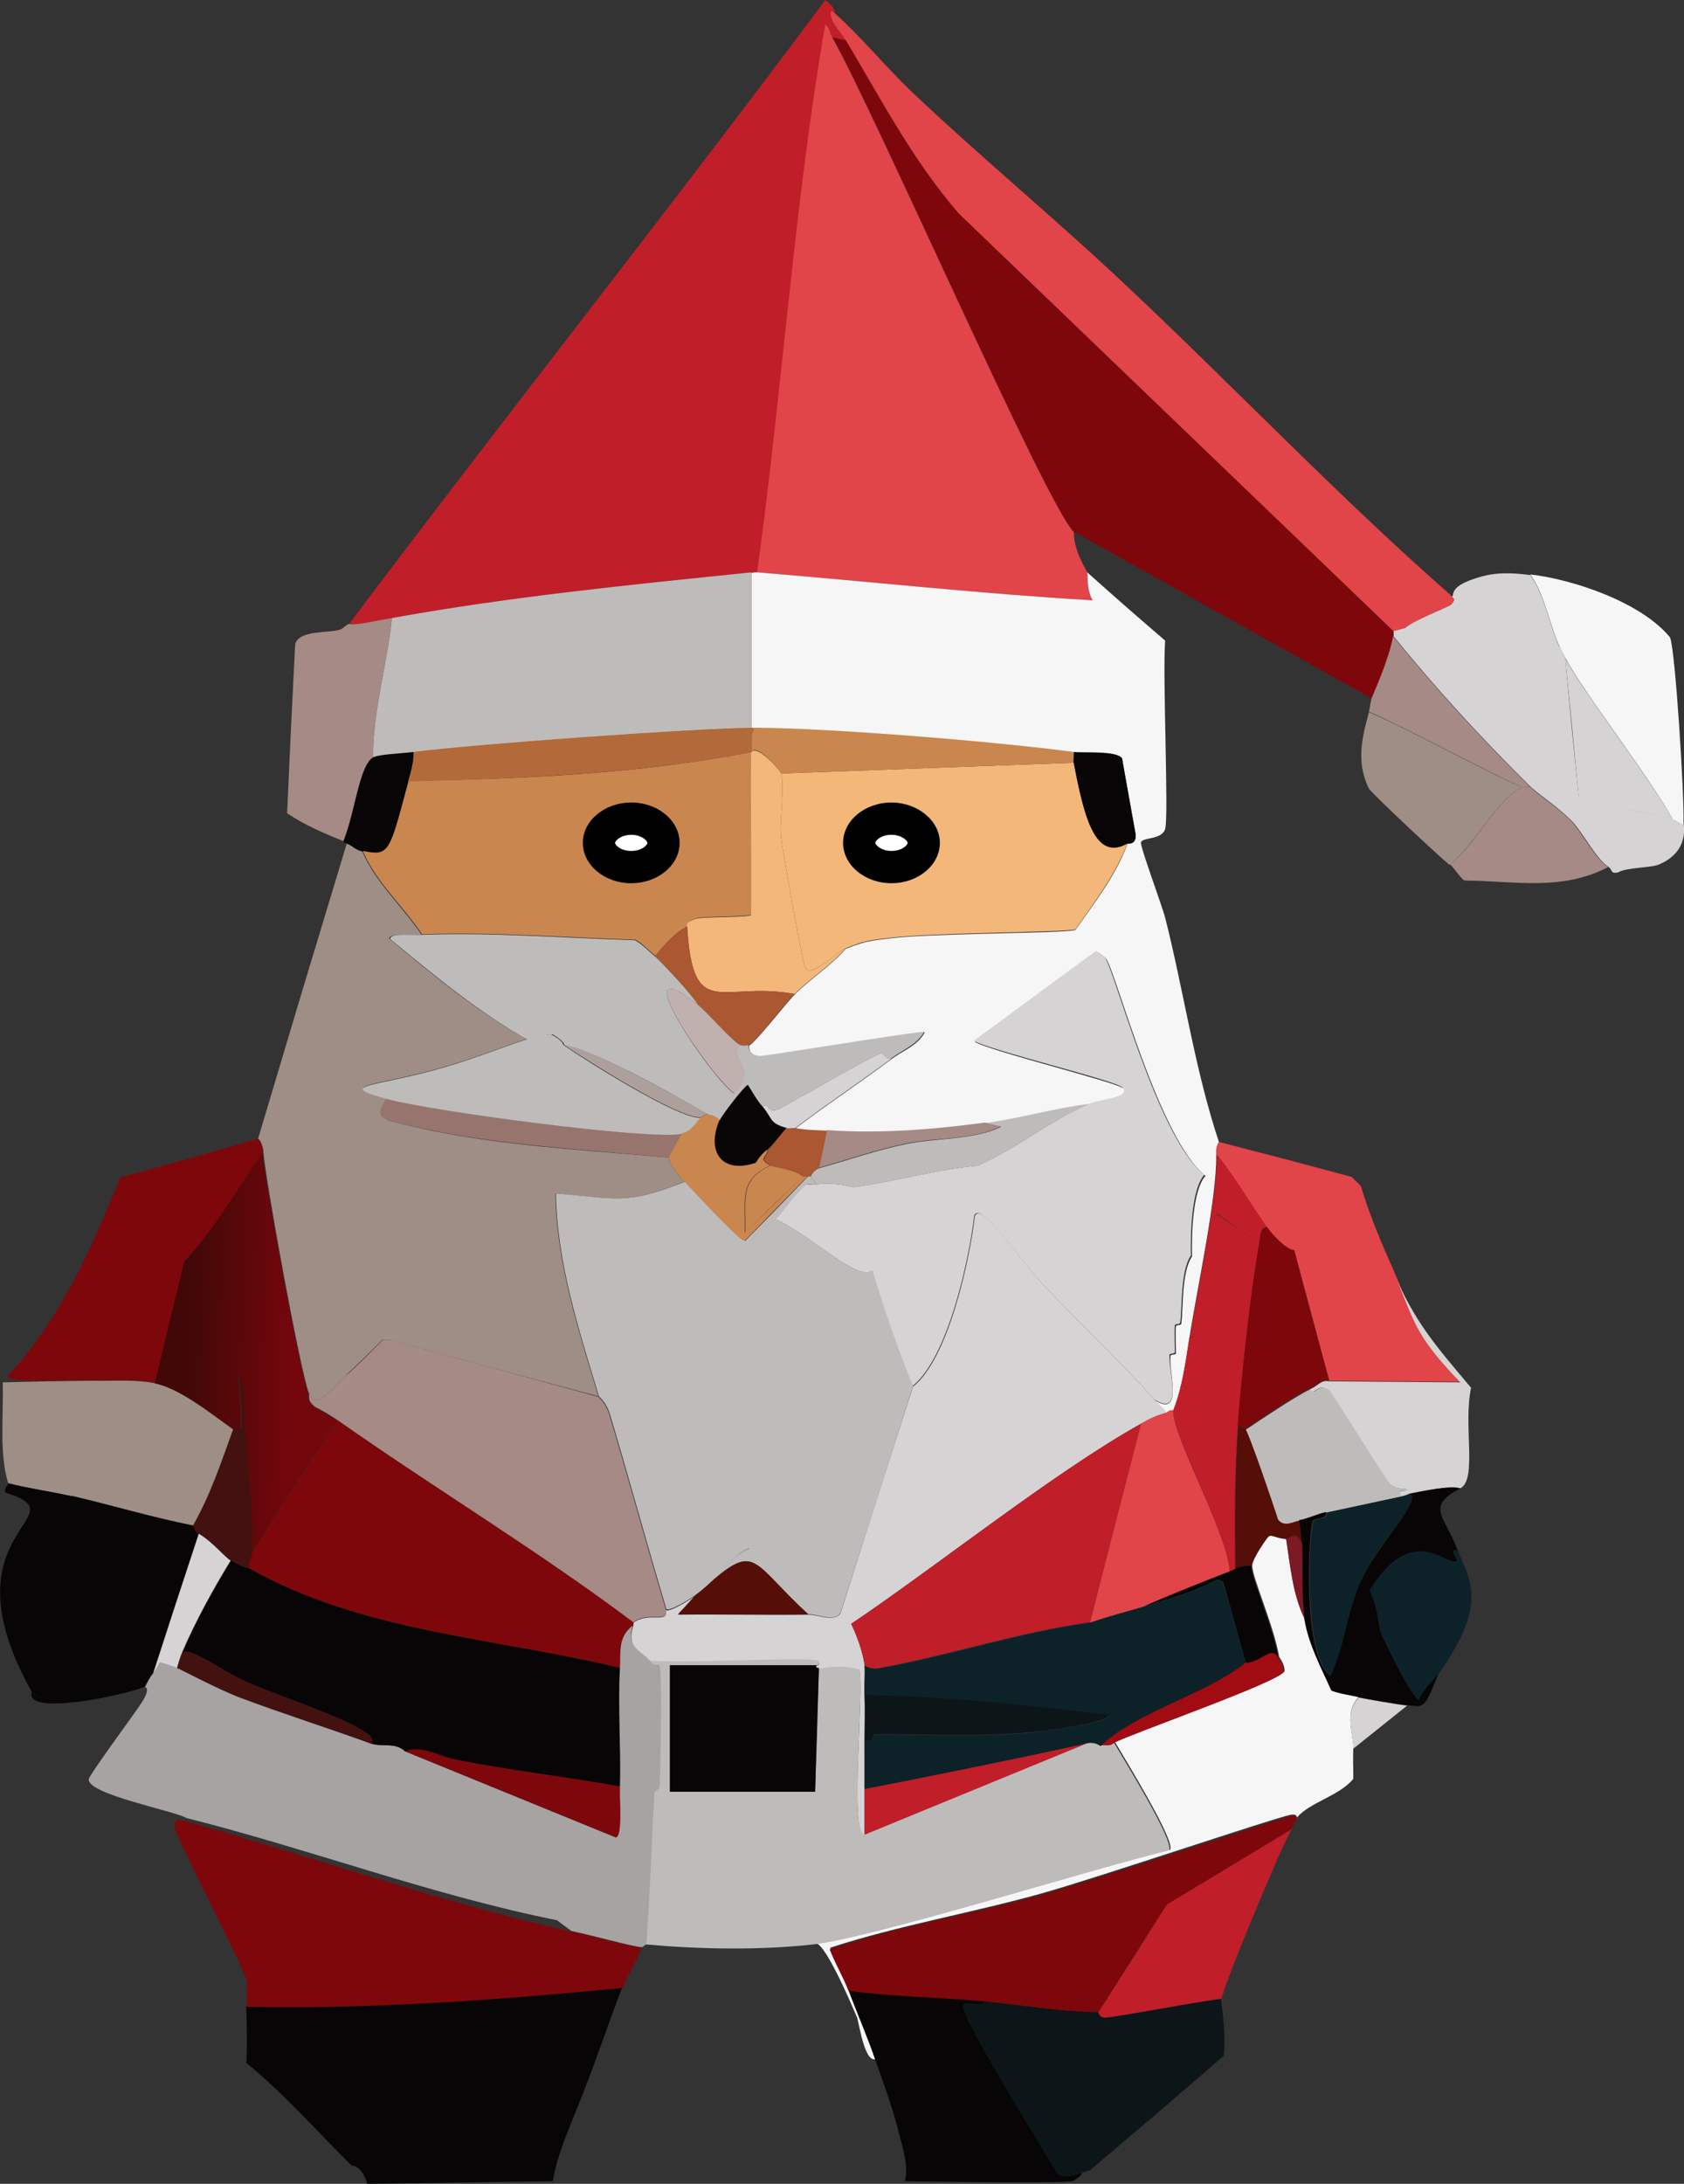 <?xml version="1.0" encoding="utf-8"?>
<!-- Generator: Adobe Illustrator 28.0.0, SVG Export Plug-In . SVG Version: 6.00 Build 0)  -->
<svg version="1.1" id="Layer_1" xmlns="http://www.w3.org/2000/svg" xmlns:xlink="http://www.w3.org/1999/xlink" x="0px" y="0px"
	 viewBox="0 0 313.2 406" style="enable-background:new 0 0 313.2 406;" xml:space="preserve"><rect x="0" y="0" width="313.2" height="406" fill="#333333" stroke="none"/>
<style type="text/css">
	.st0{display:none;}
	.st1{display:inline;fill:#A6A3A2;}
	.st2{display:inline;fill:#BEBCBB;}
	.st3{fill:#FDF8F2;}
	.st4{fill:#FE7157;}
	.st5{fill:#977E78;}
	.st6{fill:#E12038;}
	.st7{fill:#EE3B44;}
	.st8{fill:#FBE6DF;}
	.st9{fill:#F65E51;}
	.st10{fill:#BE101A;}
	.st11{fill:#EAD6BE;}
	.st12{fill:#99645C;}
	.st13{fill:#86080C;}
	.st14{fill:#440D06;}
	.st15{fill:#BDA591;}
	.st16{fill:#A88B77;}
	.st17{fill:#D5B9A1;}
	.st18{fill:#A6A3A2;}
	.st19{fill:#9F8E85;}
	.st20{fill:#070505;}
	.st21{fill:#7E070B;}
	.st22{fill:#F6F6F7;}
	.st23{fill:#E14449;}
	.st24{fill:#0C1518;}
	.st25{fill:#C01E29;}
	.st26{fill:#D6D3D4;}
	.st27{fill:#A58A86;}
	.st28{fill:#BEBCBB;}
	.st29{fill:#431110;}
	.st30{fill:url(#SVGID_1_);}
	.st31{fill:#98746F;}
	.st32{fill:#CA864F;}
	.st33{fill:#B26A3A;}
	.st34{fill:#F3B779;}
	.st35{fill:#AB5732;}
	.st36{fill:#560E09;}
	.st37{fill:#A10C13;}
	.st38{fill:#0D2128;}
	.st39{fill:#7B1925;}
	.st40{fill:#C0B1AE;}
	.st41{fill:#AD9F9B;}
	.st42{fill:#FFFFFF;}
</style>
<g id="Background_00000098212538048775537790000009584765679262303897_" class="st0">
	<path class="st1" d="M193.9,413.4c-0.2-143.7,0.2-287.3,0-431c255.7,0,255.7,0,511.4,0c0,255.7,0,255.7,0,511.4
		c-255.7,0-255.7,0-511.4,0c0-21.3,0-42.6,0-63.9c29,5.3,58.4,6.9,87.9,6.5c9.6,7.2,9.6,7.2,19.2,14.5c0.3,0.1-0.8-2.5,6,1.5
		c5.2-3.3,5.8,0.9,14.5-0.5c6.8,6.4,12.3,1.9,18.5,11.5c5.9,0.3,5.3,4,9.5,5.5c3.3,1.2,36.2,4.2,45.4,7.5c30.6,3.6,60.1,6.8,90.9,3
		c7.1-0.9,27.7-4.7,34.5-6.5c17.3-4.7,33.3-13.8,50.4-19c5.2-4,10.9-5,17.5-9.5c2.8-1.9,14-12,16.7-14.7
		c20.6-21,27.2-39.6,40.4-62.9c2-3.6,4.6-6.3,5-7c0.1-0.3,0.6-3.1,2-5.5c2.4-4.1,5.7-7.7,6.5-9c2-3.3,3.6-8.8,6.5-10
		c-2.7-0.9,1.3-2.9,2-4.5c0.1-0.1-0.8-0.8,0-3c6.4-17.2,8.9-35,9.5-53.4c0-0.2,1-0.8,1-1c0.2-6.6-1-8-1-8.5
		c0.1-21.3,0.2-45.7-5-66.4c-0.5-1.9-7.3-22.3-8.5-25.5c-3.3-8.9-12.8-29.3-17.5-38c-0.5-0.9-3.5-4-4-5c-1.5-2.6-2-5.9-3.5-8.5
		c-0.5-0.9-2.5-2.1-3-3c-0.9-1.6-1.5-4.3-2-5c-3.9-6.3-8.7-12.2-12-19c-15.7-17.5-38.3-40.3-57.2-53.7c-34.2-24.2-55-30.1-96.9-34
		c-66.4,1.4-124,22.9-175.3,64.9c-3.4,5-6.5,10.4-8.2,16.2c-4,5.5-4,5.5-8,11c-10.3,8.7-16.9,17.4-25,28
		c-10.5,18.5-20.9,39.4-25,60.4c-5,26.3-5.1,71.6-4,99.4c1.5,6.7,1.8,13.9,3.5,20.5c0.3,1.2,2.4,3.8,2.5,4
		c4.7,17.2,12.6,42.4,20,58.4c1.7,3.8,18.5,33.1,20,34.5c0.6,0.6,1.8-0.2,2,0.7C244.3,405.1,218.7,407.7,193.9,413.4z"/>
	<path class="st1" d="M281.8,436.4c11.3-0.2,22.7-0.9,34-1.5c0,0.3-0.1,0.9,0.2,1c2.8,0.7,12.4-1.6,19,9.5
		c46.4,22.9,100.4,35.9,151.8,25c9.3,4,6.8-2.6,17-4c4.6,5.7,30.3-7.7,40.9-10c6.2-9.9,15.5-0.7,22.5-13c3.4,2,8.6-0.4,11.5-2.5
		c4.4-3.2,0.3-3.1,3-5.5c5.2-3.7,5.2-3.7,10.5-7.5c2.9,3,17.8-12.7,18.2-16.7c6.2-2.8,18-22.9,21.5-30c1.4-2.8,1.9-8.2,3.5-10.5
		c1.5-2.1,4.4-0.1,8-15.5c10.3-7.7,7.5-15.7,8-16.5c0.3-0.5,5.6-1.9,7.5-9c0.5-2-1.8-9.3,6.5-22.5c-0.6-7.1,1.4-12.1,2-17
		c6.4-51.4-2.8-100.4-26.5-146.3c-1.5-2.9-11.3-20.3-13-23c-20-32.3-52.7-65.6-86.6-83.1c-8.2-4.2-30.7-12.3-32-13.5
		c-1.6-1.5,1.1-5.5-6-2c-2.7-2.4-10.5-2.2-12-3c-1.1-0.5-2.1-6.1-11-3c-2.7-4-5.3-1.6-9-3.5c-7.9,2.4-16.3,0.7-24.5,0.5
		c-15.1,4.4-39.1,4.2-51.4,12.5c-0.7-0.7-3.9-0.7-4.5-0.5c-5.2,1.6-25.6,8.6-27,11.5c-6.5,0.5-26.9,10.8-29,16.5
		c-9.2,2.1-21.3,13.5-28.5,20.5c-15,14.6-26.3,32.5-40.7,47.7c-1.1,3.6-4.5,6.4-5.5,8c-0.8,1.3-0.3,3.2-0.5,3.5
		c-0.4,0.6-3.4,2.4-6,8.5c-1.4,9.6-8.7,19.8-12.5,29.5c-5.8,14.7-10.5,34.7-11.5,50.4c-3.1,3.3-3.8,14.6-1.5,18.5
		c-2.1,29.1-0.2,47.6,6.5,75.4c0.7,3.1-0.8,10.2,4.5,14c0.7,4.7,3.7,8.2,3,13c5.6,5.1,2.4,10.8,10.5,20.5
		c-1.9,9.2,10.7,13.7,8.5,20.5c6.2,4.8,4.1,6.3,4.5,7c2.5,4.8,6.6,9.5,7.5,14.7c-1.2,0-2.3,0-3.5,0c-0.2-1-1.4-0.2-2-0.7
		c-1.5-1.3-18.2-30.7-20-34.5c-7.4-16-15.2-41.2-20-58.4c-0.1-0.2-2.2-2.8-2.5-4c-1.7-6.6-2-13.8-3.5-20.5c-1.1-27.7-1-73.1,4-99.4
		c4-21,14.4-42,25-60.4c8-10.6,14.6-19.3,25-28c4-5.5,4-5.5,8-11c1.8-5.9,4.8-11.2,8.2-16.2c51.3-42,108.9-63.5,175.3-64.9
		c41.8,3.8,62.7,9.8,96.9,34c18.9,13.4,41.5,36.2,57.2,53.7c3.2,6.8,8.1,12.7,12,19c0.5,0.7,1.1,3.4,2,5c0.5,0.9,2.5,2.1,3,3
		c1.5,2.6,2,5.9,3.5,8.5c0.5,1,3.5,4.1,4,5c4.7,8.6,14.1,29,17.5,38c1.2,3.2,8,23.5,8.5,25.5c5.2,20.7,5.1,45.2,5,66.4
		c0,0.4,1.2,1.9,1,8.5c0,0.2-1,0.8-1,1c-0.6,18.4-3,36.2-9.5,53.4c-0.8,2.2,0.1,2.9,0,3c-0.7,1.6-4.7,3.6-2,4.5
		c-2.9,1.2-4.5,6.7-6.5,10c-0.8,1.3-4.1,4.8-6.5,9c-1.4,2.4-1.9,5.2-2,5.5c-0.4,0.6-3,3.4-5,7c-13.3,23.4-19.8,41.9-40.4,62.9
		c-2.7,2.8-13.9,12.8-16.7,14.7c-6.6,4.5-12.3,5.5-17.5,9.5c-17.2,5.2-33.1,14.3-50.4,19c-6.8,1.8-27.3,5.6-34.5,6.5
		c-30.8,3.8-60.3,0.6-90.9-3c-9.2-3.3-42.1-6.3-45.4-7.5c-4.2-1.5-3.6-5.2-9.5-5.5c-6.2-9.5-11.7-5.1-18.5-11.5
		c-8.7,1.4-9.3-2.8-14.5,0.5c-6.8-4-5.7-1.4-6-1.5C291.4,443.6,291.4,443.6,281.8,436.4z"/>
	<path class="st2" d="M347.2,433.4c10.8-0.1,21.6-0.4,32.5-0.5c11.5-0.1,23-0.4,34.5-0.5c21.9-0.2,43.5-0.2,65.4,0
		c5.8,0.1,29.2,0.4,31.2,0c0.2,0,1.8-1,1.7-1.5c0.3-0.1,0.5-0.3,1.5-0.5c7.4-1.5,15-2.6,22.2-5C622,376.4,647.1,279,619.8,187.7
		c5.8-2.5,4.5-7.5,4.5-8c0.2-4.3-1.4-32-2.5-34.2c-5.2-6.5-17.9-10.9-26-11.7c-3.4-0.4-6.3-0.5-9.7,0.5c-5.3,1.6-4.3,3-4.7,3.5
		c-20.9-18.3-40-38.4-60.2-57.4c-13.2-12.4-27.3-24-40.4-36.5c-4.9-4.6-9.2-10-14.2-14.5c-0.1-0.1,0.3-0.9-1.7-2.5
		c-29,38.9-59.3,77.1-88.6,115.9c-0.6,0.2-0.9,0.7-1.5,1c31.2-41.1,31.2-41.1,62.4-82.1c-0.3-1.2-20.7,1.4-23.2,1.7
		c-51.5,7.9-96.4,42.9-122.6,87.1c-36.7,62-36.9,144-0.5,206.2c10.7,18.2,35.1,46.7,36.5,49.4c0.8,1.7,0.5,1.3-0.5,2.2
		c-16.8-1.5-33.6-3.3-50.4-3.5c1.1-1.1,4.4,0.5,4-2.7c-0.3-2-14.8-20-14.5-26.5c-3.3-1-14.2-22.6-14.5-24c-0.1-0.5,0.6-2.9,1-3.5
		c-5.8-5-3.5-7.4-4-9c-1.1-3.3-3.7-8.1-4.5-15c-0.9-1.5-4.5,0.6-5-3.5c-0.4-2.9,2-3.5,2-5.5c0-1.8-5-16.7-5.5-20
		c-1.2-7.5-2.3-35.4-2-43.9c0.1-3.7,2.5-8.3,1.5-12c-0.2-0.8-7-5.9-0.5-7.5c-1.7-11.2,5.1-9.7,2.5-19.5c3.8-5.1,2.6-8.3,3.5-12.5
		c0.1-0.5,1.9-3,2-3.5c1.2-5.8-1.6-11.4,4-15c2.1-15.8,14.8-33.6,21-48.9c6.2-8.9,41.2-54.7,47.2-57.2c4.9,1.4,11.8-6.6,17.5-10.5
		c5.8-4.1,13.4-6.6,16.5-13c4.8-2.6,6.5-0.2,8.5-1.5c1.2-0.7,1.7-3.7,2-4c0.5-0.4,11-5,12-3c0.3-2.7,13.5-8.2,16-9
		c14.8-4.6,12.4,3.2,17.5-4.5c5.2-1.2,5.2-1.2,10.5-2.5c6.8,4.3,12.8-0.8,20.5-1c11.7-10.7,15.5-3.1,16.5-3c0.5,0.1,9.5-2.1,10.5-2
		c2.1,0.2,1.8,3.9,7-1c3.4,2.7,7.9-0.7,11,3c2-0.2,2-0.2,4-0.5c6.7,8.4,9,5.2,11.5,6c13.5,4.4,57.2,24.6,67.4,33c12,12,12,12,24,24
		c8.5,4,13.5,12.6,20.7,17.7c0.2,1,1.3,5.3,1.5,5.5c10,13.8,21.4,26.5,29,41.9c4.8,9.8,16.7,42.2,19,52.4c3.9,17,4,36.6,5.5,53.9
		c-0.1,21.2-5.4,41.9-13.5,61.4c0,2.5,0,2.5,0,5c-9.4,14.2-4.8,19.9-5,21c-0.2,1.2-3.3,4.8-4,6.5c-2.5,6.2-2.6,10.4-9,17
		c-0.2,4.1-2.5,8.4-6,10.5c-1,4.8-3.4,9.7-8,12c-1.7,7.8-13,21.3-19.2,25.7c-0.1,0.1-3.3,0.9-3.5,1c-1.9,1.3-1.4,3.9-7.5,4.5
		c-5.5,10.2-6.9,6-9.5,8c-1.2,0.9-0.9,6.9-14.5,8c-8.5,11.2-10,5.1-11.5,5c-1.5-0.1-6,3.5-7.5,4c-3.3,1.1-16.5,3.9-17.5,4.5
		c-3.5,2,0.7,2.3,0.2,3.7c-1.1,3.9-6.6-1.6-9.7-1.2c-0.8,0.1-12.1,4.3-13.5,6c-8.7-0.3-15.1,3-20.5,4c-27,4.8-55.7,4.2-82.4-2
		c-1.4-0.3-9.2-4.3-16.5-4.5c-4.9-2.5-22-7.7-24.2-11.2c-1.5-2.4-1.5-7.6-3.2-8.7C355.5,436.4,352.7,439.1,347.2,433.4z"/>
	<path class="st2" d="M374.6,143.8c-2.1,0.9-7.6,0-8.5,2.7c-0.7,15.7-0.7,15.7-1.5,31.5c3.3,2.3,6.8,3.7,10.5,5.2
		c0,0-0.2,0.2,0.5,0.5c-8.2,27.5-8.2,27.5-16.5,54.9c-12.7,3.6-12.7,3.6-25.5,7.2c-5.6,13.6-11,25.9-21,37
		c0.2,1.3,11.6,0.6,15.5,0.7c-8.2,0.1-8.2,0.1-16.5,0.2c0.2,6.4-0.7,12.8,1,18.7c0.1,0.3-0.8,0.7-0.5,1.7c14.7,4.5-12.2,6.7,5,37.2
		c-1.4,4.5,17.2,0.6,21-1c-0.1,0.1,1.1,0.1-0.5,2.7c-1.3,2.1-9.9,13.6-10,14.5c-0.2,2.9,16.1,5.9,18.2,7.2
		c22.7,5.6,45.5,14.2,68.9,19c1.4,1,1.4,1,2.7,2c-23.4-5-49.8-14.5-73.2-21c-0.5,0.4-0.7,0.6-0.7,1.2c-0.1,1.6,13,26.3,13.5,29
		c0.2,1.2-0.1,3.2,0,4.7c0.1,1.7,0.2,9.7,0,10.5c-0.2,0.7,0.1,1.3-1.2,1.5c-1.5,0.2-24.8-3.1-29.2-3.5c1-1,1.3-0.6,0.5-2.2
		c-1.4-2.8-25.8-31.2-36.5-49.4c-36.4-62.2-36.2-144.2,0.5-206.2c26.2-44.3,71.1-79.2,122.6-87.1c2.5-0.4,23-2.9,23.2-1.7
		C405.9,102.7,405.9,102.7,374.6,143.8z"/>
	<path class="st1" d="M315.7,434.9c7-0.4,14-1,21-1.5c3.5,0,7,0,10.5,0c5.6,5.7,8.3,3,9.7,4c1.7,1.2,1.7,6.3,3.2,8.7
		c2.3,3.5,19.3,8.8,24.2,11.2c7.3,0.2,15.1,4.2,16.5,4.5c26.7,6.2,55.4,6.8,82.4,2c5.4-1,11.8-4.3,20.5-4c1.4-1.7,12.7-5.9,13.5-6
		c3.1-0.3,8.6,5.2,9.7,1.2c0.4-1.5-3.7-1.7-0.2-3.7c1-0.6,14.2-3.4,17.5-4.5c1.4-0.5,6-4.1,7.5-4c1.5,0.1,3,6.2,11.5-5
		c13.6-1.1,13.3-7.1,14.5-8c2.5-2,4,2.2,9.5-8c6-0.6,5.6-3.2,7.5-4.5c0.2-0.1,3.3-0.9,3.5-1c6.3-4.5,17.5-17.9,19.2-25.7
		c4.6-2.3,7-7.2,8-12c3.5-2.1,5.8-6.4,6-10.5c6.4-6.6,6.4-10.8,9-17c0.7-1.7,3.8-5.3,4-6.5c0.2-1.1-4.4-6.8,5-21c0-2.5,0-2.5,0-5
		c8.1-19.5,13.4-40.2,13.5-61.4c-1.5-17.4-1.6-36.9-5.5-53.9c-2.3-10.2-14.2-42.6-19-52.4c-7.5-15.4-19-28.1-29-41.9
		c-0.2-0.2-1.3-4.5-1.5-5.5c-7.2-5.2-12.2-13.7-20.7-17.7c-12-12-12-12-24-24c-10.2-8.4-53.9-28.6-67.4-33c-2.5-0.8-4.8,2.5-11.5-6
		c-2,0.2-2,0.2-4,0.5c-3.1-3.7-7.6-0.3-11-3c-5.2,4.9-4.9,1.2-7,1c-0.9-0.1-10,2.1-10.5,2c-1-0.1-4.8-7.7-16.5,3
		c-7.7,0.2-13.7,5.3-20.5,1c-5.2,1.2-5.2,1.2-10.5,2.5c-5.1,7.7-2.7-0.1-17.5,4.5c-2.4,0.8-15.7,6.3-16,9c-1-2-11.5,2.6-12,3
		c-0.3,0.3-0.8,3.2-2,4c-2,1.3-3.7-1.1-8.5,1.5c-3.1,6.4-10.6,8.9-16.5,13c-5.6,3.9-12.6,11.9-17.5,10.5c-6,2.5-41,48.2-47.2,57.2
		c-6.1,15.4-18.9,33.1-21,48.9c-5.6,3.6-2.8,9.2-4,15c-0.1,0.5-1.9,3-2,3.5c-0.9,4.2,0.3,7.4-3.5,12.5c2.6,9.8-4.2,8.3-2.5,19.5
		c-6.5,1.6,0.3,6.7,0.5,7.5c1,3.7-1.4,8.3-1.5,12c-0.3,8.5,0.8,36.5,2,43.9c0.5,3.3,5.5,18.2,5.5,20c0,2-2.4,2.6-2,5.5
		c0.5,4,4.1,2,5,3.5c0.8,6.9,3.4,11.7,4.5,15c0.5,1.6-1.8,4,4,9c-0.4,0.6-1.1,3-1,3.5c0.3,1.4,11.1,23,14.5,24
		c-0.3,6.5,14.2,24.4,14.5,26.5c0.4,3.2-2.9,1.7-4,2.7c-1,0-2,0-3,0c-0.9-5.2-5-9.9-7.5-14.7c-0.4-0.7,1.7-2.2-4.5-7
		c2.3-6.8-10.4-11.3-8.5-20.5c-8.1-9.7-4.9-15.4-10.5-20.5c0.7-4.8-2.3-8.3-3-13c-5.2-3.8-3.7-10.9-4.5-14
		c-6.7-27.8-8.6-46.3-6.5-75.4c-2.3-3.8-1.6-15.2,1.5-18.5c1-15.7,5.7-35.7,11.5-50.4c3.8-9.7,11.1-19.8,12.5-29.5
		c2.6-6,5.6-7.8,6-8.5c0.2-0.3-0.3-2.2,0.5-3.5c1-1.6,4.4-4.4,5.5-8c14.4-15.2,25.7-33,40.7-47.7c7.2-7,19.3-18.4,28.5-20.5
		c2.1-5.7,22.5-16,29-16.5c1.4-2.9,21.7-9.9,27-11.5c0.6-0.2,3.8-0.2,4.5,0.5c12.3-8.2,36.4-8,51.4-12.5c8.2,0.2,16.6,1.9,24.5-0.5
		c3.7,1.9,6.3-0.5,9,3.5c8.9-3.1,9.9,2.5,11,3c1.5,0.8,9.3,0.6,12,3c7.1-3.5,4.4,0.5,6,2c1.3,1.2,23.8,9.3,32,13.5
		c33.9,17.5,66.6,50.9,86.6,83.1c1.6,2.6,11.5,20,13,23c23.7,46,32.8,94.9,26.5,146.3c-0.6,4.8-2.6,9.9-2,17
		c-8.3,13.1-5.9,20.4-6.5,22.5c-1.9,7.1-7.2,8.5-7.5,9c-0.5,0.8,2.3,8.8-8,16.5c-3.6,15.4-6.5,13.4-8,15.5
		c-1.6,2.3-2.1,7.7-3.5,10.5c-3.5,7-15.3,27.1-21.5,30c-0.4,4.1-15.4,19.7-18.2,16.7c-5.2,3.7-5.2,3.7-10.5,7.5
		c-2.7,2.4,1.4,2.3-3,5.5c-2.9,2.1-8.1,4.5-11.5,2.5c-7,12.3-16.3,3.1-22.5,13c-10.7,2.3-36.4,15.7-40.9,10c-10.2,1.4-7.7,8-17,4
		c-51.4,11-105.4-2-151.8-25c-6.6-11-16.2-8.8-19-9.5C315.6,435.8,315.7,435.2,315.7,434.9z"/>
</g>
<g>
	<path class="st18" d="M120.8,308.6c1.4,1.7,1.8,0.8,2,1.2c0.5,1,0.1,19.7,0,22.5c0,0.2-1,0.8-1,1c-0.4,9.4-0.8,18.8-1.5,28.2
		c-0.5,0-0.5,0.5-1,0.5c-2.1-0.2-9.1-2.2-13-3c-1.4-1-1.4-1-2.7-2c-23.4-4.7-46.2-13.3-68.9-19c-2.1-1.3-18.4-4.4-18.2-7.2
		c0.1-0.9,8.7-12.4,10-14.5c1.6-2.6,0.4-2.6,0.5-2.7c0.5-0.9,0.8-1.7,1.5-2.5c0.5-0.7,0.9-1.2,1.2-2c0.2-0.1,2.8,0.8,3.2,1
		c0.6,0.2,7.5,3.9,11.7,5.5c8,3,16.2,5.6,24.2,8.5c2.1,0.8,4.6-0.3,6.5,1.5c19.6,8,19.6,8,39.2,16c1.3-0.4,0.7-6.7,0.7-9.5
		c0.2-7.2-0.4-14.8,0-22c0.2-3-0.5-5.7,2.5-8C116.4,306.4,119.3,306.7,120.8,308.6z"/>
	<path class="st19" d="M67.4,158.3c2.2,5.5,7.7,10.5,11,15.5c-1.9,0.1-6-0.4-6,0.7c8.1,6.8,16.3,13.5,25.5,18.7
		c-1.4,0.3-9.5,3.5-14.7,5c-13.4,3.9-21,3.3-11.2,6c-2.7,3.7,0,3.7,0,4c0.1,3.9-5.4,23-5,29.7c-1.3,3.2-3.9,17.1-2.5,17.7
		c-3.1,2.7-5.6,6.8-7,3.5c-1.5-3.4-8.1-39.6-8.5-44.9c0-0.6-0.4-2.2-1-2.5c8.2-27.5,8.2-27.5,16.5-54.9
		C65.5,157.2,66.1,158,67.4,158.3z"/>
	<g>
		<path class="st20" d="M108.3,389.5c-2,5.2-4.5,10.4-5.5,16c-11.5,0.1-23,0.4-34.5,0.5c-1-3.5-2.8-3.3-3-3.5
			c-6.5-6.4-12.4-13.2-19.5-19c0.2-0.8,0.1-8.8,0-10.5c23.4,0.5,46.7-1.3,69.9-3.5C113.2,376.1,110.9,382.9,108.3,389.5z"/>
		<path class="st21" d="M106.3,359.1c3.9,0.8,10.9,2.8,13,3c-0.9,2.6-2.5,5-3.5,7.5c-23.3,2.2-46.6,4-69.9,3.5
			c-0.1-1.5,0.2-3.6,0-4.7c-0.5-2.7-13.6-27.4-13.5-29c0-0.7,0.3-0.8,0.7-1.2C56.5,344.6,83,354,106.3,359.1z"/>
	</g>
	<path class="st21" d="M47.9,211.7c0.6,0.3,1,1.9,1,2.5c-4.7,6.9-8.8,14.2-14.5,20.2c-2.7,11.4-2.7,11.4-5.5,22.7
		c-3.9-0.8-8-0.4-12-0.5c-3.9-0.1-15.3,0.6-15.5-0.7c10-11,15.4-23.4,21-37C35.2,215.4,35.2,215.4,47.9,211.7z"/>
	<path class="st19" d="M17,256.7c4,0.1,8.1-0.3,12,0.5c4.6,0.9,10.4,5.6,14.5,8.5c-2.2,6-4.3,12.4-7.5,18c-7.6-1.5-15-3.8-22.5-5.5
		c-4-0.9-8-1.4-12-2.5c-1.7-5.9-0.8-12.3-1-18.7C8.7,256.8,8.7,256.8,17,256.7z"/>
	<g>
		<path class="st20" d="M35.9,283.6c0.3,0.6,0.4,1.2,1,1.5c-4.2,13-4.2,13-8.5,26c-0.7,0.8-1,1.6-1.5,2.5c-3.8,1.6-22.4,5.5-21,1
			c0.5,0.2,1.9,1.8,2.5,0.7c0.9-1.6,3.1-33.5,4-36.5c0.1-0.4,1.1,0,1-0.7C21,279.9,28.4,282.1,35.9,283.6z"/>
		<path class="st20" d="M13.5,278.2c0.1,0.7-0.9,0.3-1,0.7c-0.9,3-3.1,34.9-4,36.5c-0.6,1-1.9-0.5-2.5-0.7
			c-17.2-30.5,9.7-32.7-5-37.2c-0.3-1,0.6-1.4,0.5-1.7C5.4,276.7,9.5,277.3,13.5,278.2z"/>
	</g>
	<path class="st22" d="M239.2,286.1c0.8,5.1,1.2,10.3,3.5,15c0.8,4.7,3.1,8.9,5,13.2c1.6,0.6,3.3,0.8,5,1.2c-2.8,2.9-0.9,7.1-1,9.5
		c-0.1,1.9,0,3.8,0,5.7c-2.6,3.2-8,4.3-10.5,7.2c0-0.6-0.7-0.6-1.2-0.5c-3.1,0.6-35,11.4-45.9,14.5c-13.1,3.7-26.8,6-39.7,10.2
		c1,2.6,2.5,5.1,3.5,7.7c1.6,4.3,3.5,8.6,5,13c-2.1,0.8-3.1-6.6-3.5-7.7c-1.2-2.9-6.5-15.2-8-13.7c10.9-1.2,51.7-14,66.2-17.5
		c1.2-1.4-8.7-17.4-10.2-20c3.8-1.9,31-11.5,31.5-13.2c0.1-1.3-1-2.6-1-2.7c-1-5.9-5.1-14.9-5-17c0.1-1.3,2.9-5.4,3.2-5.5
		C236.7,285.4,237.7,286.1,239.2,286.1z"/>
	<path class="st23" d="M259.2,236.2c3.9,9,3.5,11.4,12.5,20.7c-12.2-0.1-12.2-0.1-24.5-0.2c-3.2-12.1-3.2-12.1-6.5-24.2
		c-1.6-0.2-4.2-3.1-5-4.2c-3.2-4.5-5.9-9.3-9.5-13.5c0-1-0.1-1.6,0.5-2.5c12.4,3.2,12.4,3.2,24.7,6.5c0.9,0.9,0.9,0.9,1.7,1.7
		C254.7,225.9,256.9,231,259.2,236.2z"/>
	<g>
		<g>
			<path class="st24" d="M202.7,403.5c-1,0.2-1.2,0.4-1.5,0.5c-1.8,0.3-2.4,1.1-4.5,0.2c-2.1-3.6-18.6-30-17.5-31.5
				c0.6-0.8,3.3,0.4,4-0.7c7,0.7,13.8,1.9,21,2c0.1,0,0.1,1,1.2,1c1.8,0,16.6-2.8,21.7-3.5c-0.1,0.6,1,6,0.5,10.7
				C215.2,392.9,215.2,392.9,202.7,403.5z"/>
			<path class="st20" d="M183.2,372c-0.7,1.2-3.4,0-4,0.7c-1.1,1.5,15.4,27.8,17.5,31.5c2.1,0.9,2.7,0.1,4.5-0.2
				c0,0.5-1.6,1.5-1.7,1.5c-2,0.4-25.4,0.1-31.2,0c0.7-2.8-0.3-5.7-1-8.5c-1.1-4.6-2.9-9.5-4.5-14c-1.5-4.4-3.4-8.7-5-13
				C166.2,371.2,174.8,371.2,183.2,372z"/>
		</g>
		<g>
			<path class="st21" d="M241.2,338.1c-0.4,0.5-0.6,1.4-1,2c-11.6,7-11.6,7-23.2,14c-6.4,10-6.4,10-12.7,20c-7.1-0.1-13.9-1.3-21-2
				c-8.5-0.8-17-0.8-25.5-2c-1-2.6-2.5-5.1-3.5-7.7c12.9-4.3,26.6-6.6,39.7-10.2c11-3.1,42.8-13.8,45.9-14.5
				C240.4,337.5,241.2,337.4,241.2,338.1z"/>
			<path class="st25" d="M240.2,340.1c-1.7,2.7-12.8,29.4-13,31.5c-5.1,0.6-19.9,3.5-21.7,3.5c-1.1,0-1.2-1-1.2-1
				c6.4-10,6.4-10,12.7-20C228.6,347.1,228.6,347.1,240.2,340.1z"/>
		</g>
	</g>
	<path class="st26" d="M261.7,317.1c-5,4-5,4-10,8c0.1-2.4-1.8-6.6,1-9.5C254.1,315.9,260.5,317,261.7,317.1z"/>
	<g>
		<g>
			<path class="st25" d="M155.3,2.5c-0.4-0.2-0.4-0.2-0.7-0.5c-0.7,1.6,1.8,4,2.7,5.5C156,7.2,156,7.2,154.8,7
				c-0.6-1-0.4-1.9-1.2-2.5c-5.8,33.3-8,68.1-12.7,101.9c-0.5,0-0.5,0-1,0c-22.4,2.3-44.8,4.5-66.9,8.5c-2.6,0.5-6.3,1.5-8,1
				C94.2,77.1,124.5,38.9,153.5,0C155.6,1.6,155.2,2.4,155.3,2.5z"/>
			<path class="st23" d="M154.8,7c8,14.1,39.9,87.1,44.9,91.9c0,3.6,2.4,7.1,2.5,7.5c0.2,0.8-0.2,3,1,5.2
				c-20.8-1.2-41.6-3.5-62.4-5.2c4.7-33.8,6.9-68.6,12.7-101.9C154.4,5.1,154.2,5.9,154.8,7z"/>
		</g>
		<g>
			<path class="st23" d="M155.3,2.5c5,4.5,9.3,9.8,14.2,14.5c13.2,12.5,27.2,24,40.4,36.5c20.2,19,39.3,39.1,60.2,57.4
				c-0.2,0.3,0.9,0.2-0.2,1.5c-0.5,0.5-7.3,3-8.7,4.5c-0.7,0.2-1.3,0.4-2,0.5c-40.4-38.8-40.4-38.8-80.9-77.7
				c-8.5-9.8-14.4-21.2-21-32.2c-0.9-1.5-3.4-3.9-2.7-5.5C154.9,2.2,154.9,2.2,155.3,2.5z"/>
			<path class="st21" d="M157.3,7.5c6.6,11.1,12.5,22.4,21,32.2c40.4,38.8,40.4,38.8,80.9,77.7c0,0.5,0,0.5,0,1
				c-0.9,4.7-3.8,10.9-4,11.5c-27.7-15.5-27.7-15.5-55.4-31c-5.1-4.8-36.9-77.8-44.9-91.9C156,7.2,156,7.2,157.3,7.5z"/>
		</g>
		<g>
			<path class="st27" d="M72.9,114.9c-0.9,8.6-3.6,17.5-3.5,26c-2.5,1.5-3.4,10.4-5.5,15.5c-3.7-1.5-7.2-3-10.5-5.2
				c0.7-15.7,0.7-15.7,1.5-31.5c0.9-2.7,6.4-1.9,8.5-2.7c0.6-0.3,0.9-0.8,1.5-1C66.5,116.3,70.3,115.3,72.9,114.9z"/>
			<path class="st22" d="M140.8,106.4c20.8,1.7,41.7,4,62.4,5.2c-1.2-2.2-0.8-4.4-1-5.2c7.2,6.4,7.2,6.4,14.5,12.7
				c-0.5,6.4,0.7,32.8,0,35c-0.6,2.1-4.2,1.5-4.5,2.5c-0.2,0.7,4,12,4.5,14c3.5,13.8,5.5,28.2,10,41.7c-0.6,0.9-0.5,1.5-0.5,2.5
				c0.1,8.1-3.6,24.9-5,34c-0.7,4.5-1.3,9.2-3,13.5c-0.7-0.2-0.9,0.3-1.5,0.5c0.2-0.7-0.7-1-2-2.5c5.5,3.4,2.6-5.3,3-8.2
				c0-0.4,0.9-0.1,1-0.5c0-0.2-0.1-4.4,0-5c0.1-0.4,0.9-0.1,1-0.5c0.4-2.6,0-9.6,2-12.5c-0.1-4.1,0.1-12.3,2.5-15
				c-8.7-6.9-16.6-37.8-18.5-40.4c-0.1-0.1-1.5-1.3-1.7-1.2c-11.4,8.4-11.4,8.4-22.7,16.7c3.1,1.8,26.8,7.6,27.7,8.7
				c1.5,1.9-3.9,2-6.2,3c-6.6,0.7-12.9,2.6-19.5,3.5c-9.7,1.3-19.7,2.1-29.5,1.5c-2-0.1-4-0.1-6-0.5c5.9-4.5,12-8.5,18-13
				c2-1.5,4.9-2.5,6.2-5c-5.9,0.6-28.9,4.5-30.5,4.5c-1.3,0-2.2-0.6-2.2-2c1-0.3,6.9-7.9,8.5-9.5c3-3,6.7-5.3,9.5-8.5
				c3.8-1.5,4.6-1.5,8.7-2c7.8-0.9,32.3-0.9,34-1.5c3.6-5.1,7.5-10.1,9.7-16c0-0.1,1.7,0.3,1.5-1.7c-1.2-7-1.2-7-2.5-14
				c-0.9-1.5-7.4-1-9-1.2c-14.1-1.9-45.6-4.5-59.4-4.5c-0.2,0-0.3,0-0.5,0c0-14.5,0-14.5,0-29C140.3,106.4,140.3,106.4,140.8,106.4z
				"/>
			<path class="st28" d="M139.8,106.4c0,14.5,0,14.5,0,29c-10.5,0-52.4,3.1-62.9,4.5c-2.3,0.3-6.3,0.4-7.5,1
				c-0.1-8.5,2.6-17.3,3.5-26C95,110.9,117.4,108.7,139.8,106.4z"/>
		</g>
	</g>
	<g>
		<path class="st26" d="M290.1,120.3c0.3,0.7,0.7,1.3,1,2c1.2,12.9,1.2,12.9,2.5,25.7c0.4,0.8,15.2,3.7,17.5,4.2
			c1.1,0.3,2,1.5,2,0.5c0,0.5,1.3,5.5-4.5,8c-1.6,0.7-5.9,0.5-7.7,1.5c-1.4,0.3-1-0.5-1.7-1c-2.3-1.4-4.9-6.6-7-8.7
			c-2.6-2.6-5.8-4.6-7.5-6.2c-9-8.9-17.5-18.1-25.5-28c0-0.5,0-0.5,0-1c0.7-0.1,1.3-0.3,2-0.5c2.8-0.6,5.9-2.5,6.2-2.5
			C268.6,114.3,286.5,120.2,290.1,120.3z"/>
		<g>
			<path class="st22" d="M313.1,152.8c0,1-0.9-0.2-2-0.5c-4.5-8.1-16.6-23.6-20-30c-0.3-0.7-0.7-1.3-1-2c-1.7-3.4-2.8-9.9-5.5-13.5
				c8,0.9,20.7,5.2,26,11.7C311.6,120.8,313.3,148.5,313.1,152.8z"/>
			<path class="st26" d="M284.6,106.9c2.7,3.6,3.8,10.1,5.5,13.5c-3.6-0.1-21.5-6-22.7-6c-0.3,0-3.5,1.9-6.2,2.5
				c1.4-1.5,8.2-4,8.7-4.5c1.2-1.3,0-1.2,0.2-1.5c0.4-0.5-0.5-1.9,4.7-3.5C278.3,106.3,281.2,106.5,284.6,106.9z"/>
		</g>
		<g>
			<path class="st19" d="M283.1,146.3c-4.6,2.3-8.9,10.8-13.5,14.5c-2-1.6-14.5-13.3-15-14.2c-2.5-5-1.2-9.7,0-14.2
				C261.1,135.1,279.9,145.3,283.1,146.3z"/>
			<path class="st27" d="M283.1,146.3c0.4,0.1,1-0.1,1.5,0c1.7,1.7,4.9,3.6,7.5,6.2c2.1,2.2,4.7,7.3,7,8.7
				c-8.7,4.5-17.1,2.6-26.7,2.5c-0.6-0.2-2.1-2.5-2.7-3C274.2,157.2,278.5,148.6,283.1,146.3z"/>
			<path class="st27" d="M284.6,146.3c-0.5-0.1-1.1,0.1-1.5,0c-3.2-1.1-22-11.2-28.5-14c0.2-0.8,0.3-1.8,0.5-2.5
				c0.2-0.6,3.1-6.8,4-11.5C267.1,128.2,275.6,137.4,284.6,146.3z"/>
		</g>
		<path class="st26" d="M311.1,152.3c-2.2-0.6-17.1-3.4-17.5-4.2c-1.2-12.9-1.2-12.9-2.5-25.7C294.5,128.7,306.6,144.3,311.1,152.3z
			"/>
	</g>
	<path class="st28" d="M151.8,309.6c-13.6,0-13.6,0-27.2,0c0,11.7,0,11.7,0,23.5c13.5,0,13.5,0,27,0c0.4-11.5,0.4-11.5,0.7-23
		c0.3,0.1,3.8-0.8,7.5,0.2c1,3.8-1.9,30.4,1,30.7c20.7-8.5,20.7-8.5,41.4-17c1.6-0.3,2.3,0.5,2.5,0.5c0.8-0.2,1.5,0.3,2.5-0.5
		c1.5,2.6,11.4,18.5,10.2,20c-14.5,3.5-55.3,16.3-66.2,17.5c-10,1.1-21,0.9-31,0c0.7-9.4,1-18.8,1.5-28.2c0-0.2,1-0.8,1-1
		c0.1-2.7,0.5-21.5,0-22.5c-0.2-0.5-0.6,0.5-2-1.2c6.1,0.6,28.9-0.7,31.2,0C152.5,308.8,152.5,309.6,151.8,309.6z"/>
	<path class="st26" d="M214.7,260.2c1.3,1.5,2.2,1.8,2,2.5c-1.9,0.6-2.8,1-4.5,2c-16,8.9-38,26.5-53.9,37.2c1,1.9,2.3,5.7,2.5,7.7
		c0.1,1.8-0.1,3.7,0,5.5c0.1,2.8,0,5.7,0,8.5c0,3,0,6,0,9c0,4.2,0,4.2,0,8.5c-2.9-0.3,0-26.9-1-30.7c-3.7-1.1-7.1-0.1-7.5-0.2
		c-0.2-0.1-0.6,0.1-0.5-0.5c0.7,0,0.7-0.9,0.2-1c-2.4-0.7-25.1,0.6-31.2,0c-1.5-1.9-4.4-2.2-3-6.5c0-0.2,0-0.2,0-0.5
		c3-2.2,6.6,0.4,6-2.5c0.1,1,4.9-2,5.5-2.5c-1.6,1.7-1.6,1.7-3.2,3.5c8.1-0.1,16.2,0.1,24.2,0c2.1,0,4.7,1.4,6-0.2
		c6.7-21.1,6.7-21.1,13.5-42.2c6.5-5.1,10.5-23.2,11.5-31.7c1.1-2.9,8,7.6,12.5,12.5C200.6,245.8,208,252.7,214.7,260.2z"/>
	<path class="st21" d="M117.8,301.6c0,0.2,0,0.2,0,0.5c-3,2.3-2.3,5-2.5,8c-23.1-5.6-47.9-6.6-68.9-18.5c-0.3-1.3,0.5-2,0.5-3
		c8-12.2,8-12.2,16-24.5C81,276.8,100.1,288.3,117.8,301.6z"/>
	<path class="st21" d="M115.3,332.1c-0.1,2.8,0.5,9.1-0.7,9.5c-19.6-8-19.6-8-39.2-16c2.8-1.3,6.4,0.9,9.2,1.5
		C94.7,329.1,105.2,330.2,115.3,332.1z"/>
	<path class="st26" d="M42.9,290.1c-3.3,5.4-6.5,11.2-9,17c-0.4,0.9-0.7,2-1,3c-0.4-0.2-3.1-1.1-3.2-1c-0.3,0.8-0.7,1.3-1.2,2
		c4.2-13,4.2-13,8.5-26C39.7,286.8,41.7,289.4,42.9,290.1z"/>
	<g>
		<path class="st20" d="M46.4,291.6c21,11.9,45.8,12.9,68.9,18.5c-0.4,7.2,0.2,14.7,0,22c-10.2-1.8-20.6-3-30.7-5
			c-2.8-0.6-6.5-2.8-9.2-1.5c-1.9-1.8-4.4-0.7-6.5-1.5c3.2-2.3-16.9-8.6-23.2-11.5c-4.7-2.1-9.7-6.1-11.7-5.5c2.5-5.8,5.7-11.6,9-17
			C45.1,291.5,46.3,291.5,46.4,291.6z"/>
		<path class="st29" d="M68.9,324.1c-8-2.9-16.2-5.5-24.2-8.5c-4.2-1.6-11.1-5.3-11.7-5.5c0.3-1,0.6-2.1,1-3c2-0.6,7.1,3.4,11.7,5.5
			C52,315.5,72.1,321.8,68.9,324.1z"/>
	</g>
	<path class="st19" d="M124.3,215.2c0.3,1.4,2,3.5,3,4.5c-11.2,4.5-13,3-24,2.2c0.2,13,4.3,25.4,8,37.7
		c-19.4-5.2-19.4-5.2-38.7-10.5c-0.7,0-0.7,0-1.5,0c-2.2,2.2-4.4,4.4-6.7,6.5c-1.4-0.6,1.2-14.5,2.5-17.7c-0.4-6.7,5.1-25.8,5-29.7
		C89,212.9,106.7,213.6,124.3,215.2z"/>
	<path class="st27" d="M111.3,259.7c0.1,0.2,1.3,1,2,3.2c3.6,12,6.9,24.2,10.5,36.2c0.6,2.9-3,0.3-6,2.5
		c-17.7-13.3-36.8-24.8-54.9-37.5c-1.3-0.9-2.8-1.8-4.2-2.5c-1.7-1.2-1.1-2.2-1.2-2.5c1.4,3.3,3.9-0.8,7-3.5
		c2.4-2.1,4.5-4.3,6.7-6.5c0.7,0,0.7,0,1.5,0C92,254.4,92,254.4,111.3,259.7z"/>
	<linearGradient id="SVGID_1_" gradientUnits="userSpaceOnUse" x1="34.855" y1="251.077" x2="54.324" y2="251.613">
		<stop  offset="0" style="stop-color:#410807"/>
		<stop  offset="1" style="stop-color:#74070C"/>
	</linearGradient>
	<path class="st30" d="M57.4,259.2c0.1,0.3-0.4,1.3,1.2,2.5c1.5,0.7,2.9,1.6,4.2,2.5c-8,12.2-8,12.2-16,24.5
		c0.3-9.8-1.5-19.9-1.5-29.7c-1.8-7.2-0.3,0.5-0.5,6.5c-0.1,0.5-1.5,0.2-1.5,0.2c-4.1-2.9-9.9-7.6-14.5-8.5
		c2.7-11.4,2.7-11.4,5.5-22.7c5.6-6,9.8-13.4,14.5-20.2C49.3,219.6,55.9,255.7,57.4,259.2z"/>
	<path class="st31" d="M126.8,210.7c-1.2,2.2-1.2,2.2-2.5,4.5c-17.6-1.7-35.3-2.4-52.4-7c0-0.3-2.7-0.3,0-4
		C80.2,206.6,120.7,212,126.8,210.7z"/>
	<path class="st29" d="M46.9,288.6c0,1-0.8,1.7-0.5,3c-0.2-0.1-1.3-0.2-3.5-1.5c-1.2-0.7-3.2-3.4-6-5c-0.6-0.3-0.7-0.9-1-1.5
		c3.2-5.6,5.3-11.9,7.5-18c0-0.1,1.4,0.2,1.5-0.2c0.2-6-1.3-13.7,0.5-6.5C45.4,268.8,47.3,278.8,46.9,288.6z"/>
	<path class="st26" d="M214.7,260.2c-6.7-7.5-14.1-14.4-21-21.7c-4.5-4.9-11.4-15.3-12.5-12.5c-1,8.5-5,26.6-11.5,31.7
		c-2.8-7-5.4-14.3-7.5-21.5c-1.4-5-2.5-10.4-3.5-15.5c7.7-1,15.4-3.3,23.2-4c7.2-3.2,13.6-8.5,20.7-11.5c2.4-1,7.7-1.1,6.2-3
		c-0.9-1.2-24.6-6.9-27.7-8.7c11.4-8.4,11.4-8.4,22.7-16.7c0.2,0,1.7,1.2,1.7,1.2c1.9,2.6,9.8,33.6,18.5,40.4
		c-2.4,2.6-2.6,10.9-2.5,15c-2,2.9-1.6,9.9-2,12.5c-0.1,0.4-0.9,0.1-1,0.5c-0.1,0.6,0,4.7,0,5c-0.1,0.4-0.9,0.1-1,0.5
		C217.3,254.9,220.2,263.6,214.7,260.2z"/>
	<path class="st23" d="M218.2,262.2c-0.2,4.8,10.3,23.2,10.5,30c-5.3,2.1-10.7,4.2-16,6.5c-3.3,1-6.7,1.8-10,3
		c4.7-18.5,4.7-18.5,9.5-37c1.7-1,2.6-1.4,4.5-2C217.3,262.5,217.5,262,218.2,262.2z"/>
	<path class="st25" d="M234.2,231.2c-1.5,8.3-3.4,25.3-4,34c-0.6,8.9-0.6,17.6-0.5,26.5c-0.1,0,0.1,0.1-1,0.5
		c-0.2-6.8-10.6-25.2-10.5-30c1.7-4.3,2.3-9,3-13.5c0.9,0.4,1.4-1.7,1.5-2.2c1.2-6.6,1.8-13.4,3-20c0.4-0.4,0.4-0.4,0.7-0.7
		C230.3,228.5,230.3,228.5,234.2,231.2z"/>
	<path class="st28" d="M202.7,205.2c-7.2,3-13.6,8.3-20.7,11.5c-7.8,0.7-15.5,3-23.2,4c-0.3,0-3.4-1-7-0.5c-0.5-0.7-0.5-0.7-1-1.5
		c0.2-0.6,0.9-1.3,1.5-1.5c5.4-1.5,10.8-3.4,16.2-4.5c5.8-1.2,12.4-0.7,17.7-3.2c-1.5-0.4-1.5-0.4-3-0.7
		C189.8,207.9,196.1,206,202.7,205.2z"/>
	<g>
		<path class="st20" d="M76.9,139.8c0.1,1.9-0.5,3.7-1,5.5c-3.5,13.3-3.4,14-8.5,13c-1.3-0.3-1.8-1.1-3-1.5
			c-0.7-0.3-0.5-0.5-0.5-0.5c2.1-5.1,2.9-14,5.5-15.5C70.6,140.2,74.6,140.1,76.9,139.8z"/>
		<path class="st32" d="M139.8,139.8c-0.1,10.1,0.1,20.1,0,30.2c-0.4,0.5-8.8,0.3-10.2,0.7c-2.3,0.6-1.6,1.4-1.7,1.5
			c-2.5,1.3-4.2,3.3-6,5.5c-1.3-1-2.3-2.2-3.7-3c-13.2-0.4-26.5-1.5-39.7-1c-3.3-5-8.8-10-11-15.5c5,1,4.9,0.3,8.5-13
			C97.3,144.8,118.7,143.9,139.8,139.8z"/>
		<path class="st33" d="M139.8,135.3c0.2,0,0.3,0,0.5,0c-0.8,1.4-0.5,3-0.5,4.5c-21.1,4.1-42.5,4.9-63.9,5.5c0.5-1.8,1.1-3.6,1-5.5
			C87.4,138.4,129.3,135.4,139.8,135.3z"/>
		<path class="st34" d="M199.7,141.8c1.9,9.9,3.9,18.4,10,15c-2.3,5.9-6.1,10.9-9.7,16c-1.6,0.5-26.2,0.6-34,1.5
			c-4.2,0.5-5,0.5-8.7,2c-1.7,0.7-6.4,5.6-7.5,3.7c-0.6-1.1-4.1-21.2-4.5-24c-0.4-3.2,0.7-9.7,0-12.2
			C172.5,142.8,172.5,142.8,199.7,141.8z"/>
		<path class="st34" d="M145.3,143.8c0.7,2.6-0.4,9,0,12.2c0.4,2.8,3.9,22.9,4.5,24c1.1,1.9,5.8-3,7.5-3.7c-2.8,3.2-6.5,5.5-9.5,8.5
			c-13.6-2.5-18.9,5.4-20-12.5c0.1-0.1-0.6-0.9,1.7-1.5c1.5-0.4,9.9-0.2,10.2-0.7c0.1-10.1-0.1-20.1,0-30.2
			C140.7,138.2,145.1,143.2,145.3,143.8z"/>
		<path class="st32" d="M199.7,139.8c0.1,0.6-0.1,1.4,0,2c-27.2,1-27.2,1-54.4,2c-0.2-0.6-4.6-5.7-5.5-4c0-1.5-0.3-3.1,0.5-4.5
			C154.1,135.3,185.6,137.9,199.7,139.8z"/>
		<path class="st35" d="M127.8,172.3c1.1,17.8,6.3,10,20,12.5c-1.6,1.6-7.5,9.2-8.5,9.5c-0.3,0.1-1.2,0.1-1.5,0
			c-1.2-0.2-6.1-6-8-7.5c-1.1-1.9-6.7-8-8-9C123.6,175.6,125.3,173.6,127.8,172.3z"/>
		<path class="st20" d="M209.7,156.8c-6.1,3.5-8.1-5.1-10-15c-0.1-0.6,0.1-1.4,0-2c1.6,0.2,8.1-0.3,9,1.2c1.2,7,1.2,7,2.5,14
			C211.4,157.1,209.8,156.7,209.7,156.8z"/>
	</g>
	<path class="st27" d="M183.2,208.7c1.5,0.4,1.5,0.4,3,0.7c-5.3,2.6-11.9,2-17.7,3.2c-5.4,1.1-10.9,3-16.2,4.5
		c0.7-3.5,0.7-3.5,1.5-7C163.5,210.8,173.6,210,183.2,208.7z"/>
	<path class="st25" d="M235.7,228.2c-1.3-0.3-1.3,1.8-1.5,3c-3.9-2.7-3.9-2.7-7.7-5.5c-0.4,0.4-0.4,0.4-0.7,0.7
		c-1.2,6.6-1.8,13.4-3,20c-0.1,0.5-0.6,2.6-1.5,2.2c1.4-9.1,5.1-25.9,5-34C229.8,218.9,232.5,223.7,235.7,228.2z"/>
	<path class="st26" d="M165.8,196.8c-5.9,4.4-12.1,8.5-18,13c-0.5-0.1-1.1,0.1-1.5,0c-3.3-0.9-2.6-1.8-4.5-4
		c1.3-1.1,0.6,1.1,2.7,0.5c1.1-0.3,18-10.3,19.5-10.5C164.2,195.7,164.9,197.1,165.8,196.8z"/>
	<path class="st36" d="M231.7,265.7c0.7,1.1,5,13.5,6,16.7c1.2,1.6,2.6,0.4,4,0.2c0.3,1.5,0.4,2.9,0.5,4.5c-1.1-2.8-2.4-1-3-1
		c-1.4-0.1-2.4-0.8-3.2-0.5c-0.3,0.1-3.2,4.2-3.2,5.5c-1-0.1-2.1,0.2-3,0.5c-0.1-8.9-0.1-17.6,0.5-26.5
		C230.7,265,231.6,265.6,231.7,265.7z"/>
	<path class="st37" d="M237.7,308.1c0,0.1,1.1,1.4,1,2.7c-0.5,1.8-27.7,11.3-31.5,13.2c-0.9,0.8-1.7,0.3-2.5,0.5
		c7.1-6.6,19-9.3,27-15.5C234.3,309.3,236.4,305.8,237.7,308.1z"/>
	<path class="st21" d="M235.7,228.2c0.8,1.1,3.4,4.1,5,4.2c3.2,12.1,3.2,12.1,6.5,24.2c-1.3-0.3-2,0.9-3.5,1.5
		c-2.3,0.9-9.3,5.7-12,7.5c0-0.1-1-0.6-1.5-0.5c0.6-8.7,2.5-25.7,4-34C234.4,230,234.4,227.9,235.7,228.2z"/>
	<g>
		<path class="st26" d="M271.6,276.7c-1.9-0.5-7,0.5-9.5,1c-0.3,0.1-0.5,0.3-1.5,0.5c-1.2-1.5,1.1-0.8,1-1.2c-0.1-0.6-1.4,0.3-3-1
			c-1.1-1-10.7-16.8-11.5-17.5c-2-1.6-2.7,1.2-3.5-0.2c1.5-0.6,2.1-1.8,3.5-1.5c12.2,0.1,12.2,0.1,24.5,0.2
			c-9-9.3-8.6-11.8-12.5-20.7c3.9,9.4,8.1,14.1,14.5,21.7C272.1,265.1,274.8,275,271.6,276.7z"/>
		<path class="st28" d="M260.7,278.2c-4.7,1-9.3,2-14,3c-1.4,0.3-3.9,1.4-5,1.5c-1.3,0.2-2.8,1.3-4-0.2c-1-3.2-5.3-15.7-6-16.7
			c2.7-1.8,9.7-6.5,12-7.5c0.8,1.4,1.5-1.4,3.5,0.2c0.8,0.7,10.4,16.5,11.5,17.5c1.5,1.3,2.9,0.4,3,1
			C261.7,277.4,259.4,276.6,260.7,278.2z"/>
	</g>
	<g>
		<path class="st38" d="M271.1,288.1c2.1,5.6,5.9,9.8-3.5,23c-0.7,1-2.7,2.7-3.7,5c-1.3,0-6.6-11.1-7.2-12.7c-0.1-0.4-0.1-3.5-2-7.7
			c8.1-13,14.4-4.4,16.2-5.5C271.5,289.8,269.1,287.8,271.1,288.1z"/>
		<path class="st20" d="M253.2,293.6c0.4,0.4,1.4,1.9,1.5,2c1.9,4.3,1.8,7.4,2,7.7c0.6,1.6,6,12.7,7.2,12.7c1-2.3,3.1-4,3.7-5
			c-2.9,7.3-2.8,6.2-6,6c-1.2-0.1-7.6-1.2-9-1.5c-1.7-0.4-3.4-0.6-5-1.2c-1.9-4.3-4.2-8.5-5-13.2c-0.7-4.2-0.3-9.7-0.5-14
			c-0.1-1.6-0.2-3-0.5-4.5c1.1-0.1,3.6-1.2,5-1.5c0.4,1.4-2.1,1-2.5,1.7c-0.6,1.3-2.1,24.5,3.2,28.7
			C250,306,250.6,299.3,253.2,293.6z"/>
		<path class="st20" d="M271.6,276.7c-6.5,3.4-3,5-0.5,11.5c-2-0.4,0.3,1.7-0.2,2c-1.9,1.1-8.1-7.5-16.2,5.5c-0.1-0.1-1.1-1.6-1.5-2
			c2.9-6.4,11.3-14.7,9-16C264.7,277.2,269.7,276.1,271.6,276.7z"/>
		<path class="st39" d="M242.2,287.1c0.2,4.3-0.2,9.8,0.5,14c-2.3-4.7-2.7-9.9-3.5-15C239.8,286.2,241.1,284.3,242.2,287.1z"/>
		<path class="st38" d="M253.2,293.6c-2.6,5.7-3.1,12.4-5.7,18c-5.3-4.3-3.9-27.4-3.2-28.7c0.4-0.7,2.9-0.3,2.5-1.7
			c4.7-1,9.3-2,14-3c1-0.2,1.2-0.4,1.5-0.5C264.5,278.9,256.1,287.2,253.2,293.6z"/>
	</g>
	<path class="st20" d="M151.8,309.6c-0.1,0.6,0.3,0.4,0.5,0.5c-0.4,11.5-0.4,11.5-0.7,23c-13.5,0-13.5,0-27,0c0-11.7,0-11.7,0-23.5
		C138.2,309.6,138.2,309.6,151.8,309.6z"/>
	<path class="st25" d="M202.2,324.1c-20.7,8.5-20.7,8.5-41.4,17c0-4.2,0-4.2,0-8.5C174.6,329.9,188.5,327.1,202.2,324.1z"/>
	<path class="st28" d="M151.8,220.2c-0.6,0.1-1.2-0.1-1.7,0c-2.4,1.8-3.9,4.3-5.7,6.5c-0.2,0.2-1.7,0.4-4.5,3.7
		c-0.2,28.7-0.2,28.7-0.5,57.4c-2.8,1.1-4.4,3.9-6.5,5.7c-1.3,1.2-1.9,1.8-3.5,3c-0.6,0.5-5.4,3.5-5.5,2.5
		c-3.6-12-6.9-24.2-10.5-36.2c-0.7-2.2-1.9-3-2-3.2c-3.7-12.3-7.8-24.7-8-37.7c11,0.8,12.7,2.3,24-2.2c1.5,1.5,10.3,11.1,11.2,11
		c5.9-6,5.9-6,11.7-12c0.2,0,0.2,0,0.5,0C151.3,219.5,151.3,219.5,151.8,220.2z"/>
	<path class="st28" d="M144.3,226.7c6.5,2.9,15.2,11.7,18,9.5c2.1,7.2,4.7,14.5,7.5,21.5c-6.7,21.1-6.7,21.1-13.5,42.2
		c-1.2,1.7-3.9,0.2-6,0.2c-10.2-9.4-9.7-13.1-17.5-6.5c2.1-1.9,3.7-4.6,6.5-5.7c0.2-28.7,0.2-28.7,0.5-57.4
		C142.6,227.1,144.1,226.9,144.3,226.7z"/>
	<path class="st25" d="M202.7,301.6c-13.2,1.8-26.1,6.1-39.2,8.5c-0.9,0.2-1.9,0-2.7-0.5c-0.2-2-1.5-5.8-2.5-7.7
		c15.9-10.7,37.9-28.3,53.9-37.2C207.5,283.1,207.5,283.1,202.7,301.6z"/>
	<g>
		<path class="st20" d="M232.7,291.1c-0.1,2.1,4,11.1,5,17c-1.3-2.3-3.4,1.2-6,1c-2.1-7.5-2.1-7.5-4.2-15c-0.5-0.2-0.5-0.2-1-0.5
			c-4.4,2.3-9,3.7-13.7,5c5.3-2.3,10.6-4.4,16-6.5c1.1-0.4,0.9-0.5,1-0.5C230.6,291.3,231.7,291,232.7,291.1z"/>
		<path class="st38" d="M231.7,309.1c-7.9,6.2-19.9,8.9-27,15.5c-0.2,0-0.9-0.8-2.5-0.5c-13.8,3-27.6,5.8-41.4,8.5c0-3,0-6,0-9
			c1.8,0.4,1.4-0.9,1.7-1c1.4-0.4,19.2,0.6,29.5-0.5c1.8-0.2,14.4-1.7,14.2-3.2c-15.1-1.8-30.2-3.4-45.4-3.7c-0.1-1.8,0.1-3.7,0-5.5
			c0.8,0.5,1.8,0.7,2.7,0.5c13.1-2.3,26-6.7,39.2-8.5c3.3-1.1,6.6-2,10-3c4.7-1.3,9.4-2.7,13.7-5c0.5,0.2,0.5,0.2,1,0.5
			C229.6,301.6,229.6,301.6,231.7,309.1z"/>
		<path class="st24" d="M160.8,323.6c0-2.8,0.1-5.7,0-8.5c15.2,0.3,30.3,1.9,45.4,3.7c0.2,1.5-12.4,3.1-14.2,3.2
			c-10.3,1.1-28,0.1-29.5,0.5C162.2,322.7,162.6,324,160.8,323.6z"/>
	</g>
	<path class="st36" d="M150.3,300.1c-8.1,0.1-16.1-0.1-24.2,0c1.6-1.7,1.6-1.7,3.2-3.5c1.6-1.2,2.2-1.8,3.5-3
		C140.6,287,140.1,290.7,150.3,300.1z"/>
	<g>
		<path class="st28" d="M78.4,173.8c13.2-0.5,26.5,0.6,39.7,1c1.4,0.8,2.5,2,3.7,3c1.2,1,6.9,7.1,8,9c-14.4-11.4,2.2,13.3,6.7,16.5
			c4.7-4.8-1.4-6.4,1.2-9c0.3,0.1,1.2,0.1,1.5,0c0,1.4,1,2,2.2,2c1.5,0,24.6-3.9,30.5-4.5c-1.3,2.4-4.2,3.5-6.2,5
			c-0.9,0.4-1.6-1-1.7-1c-1.4,0.2-18.4,10.2-19.5,10.5c-2.2,0.6-1.4-1.6-2.7-0.5c-1.1-1.3-1.8-2.7-2.7-4c-0.5-0.1-4.9,5.6-5.2,6.5
			c-1.2-1.1-1.9-0.9-2-1c-5.5-3.1-11-6.3-16.7-9c-3.4-1.6-6.7-3.2-10.2-4c-0.1-0.1,0.1-0.6-2.2-2c-1.4,0-3.2,0.6-4.7,1
			c-9.2-5.2-17.4-12-25.5-18.7C72.4,173.4,76.5,173.9,78.4,173.8z"/>
		<path class="st40" d="M129.8,186.8c1.9,1.5,6.8,7.3,8,7.5c-2.7,2.6,3.4,4.2-1.2,9C132,200,115.4,175.4,129.8,186.8z"/>
	</g>
	<g>
		<path class="st28" d="M104.8,194.3c4.2,2.9,21.6,13.9,25.5,13.5c-0.9,1.2-1.9,2.7-3.5,3c-6.1,1.2-46.6-4.2-54.9-6.5
			c-9.8-2.7-2.1-2.1,11.2-6c5.2-1.5,13.3-4.7,14.7-5c1.6-0.4,3.3-1,4.7-1C104.9,193.6,104.7,194.2,104.8,194.3z"/>
		<path class="st41" d="M131.8,207.2c-0.8-0.2-1,0.4-1.5,0.5c-3.9,0.4-21.2-10.6-25.5-13.5c3.6,0.8,6.8,2.4,10.2,4
			C120.8,201,126.3,204.1,131.8,207.2z"/>
	</g>
	<path class="st26" d="M151.8,220.2c3.6-0.5,6.6,0.5,7,0.5c1,5.1,2.1,10.5,3.5,15.5c-2.8,2.2-11.5-6.6-18-9.5
		c1.9-2.2,3.4-4.7,5.7-6.5C150.6,220.2,151.2,220.3,151.8,220.2z"/>
	<g>
		<path class="st20" d="M141.8,205.7c1.9,2.2,1.2,3.1,4.5,4c-0.9,1-2.6,3.3-3.5,4c-1.6,1.3-2,2.4-2.2,2.5c-6.4,2.1-9.3-2.1-6.7-8
			c0.4-0.9,4.7-6.5,5.2-6.5C140,203.1,140.7,204.5,141.8,205.7z"/>
		<g>
			<path class="st35" d="M147.8,209.7c2,0.4,4,0.4,6,0.5c-0.7,3.5-0.7,3.5-1.5,7c-0.6,0.2-1.3,0.9-1.5,1.5c-0.2,0-0.2,0-0.5,0
				c-0.5,0-0.5,0-1,0c-1.6-1.3-5.7-1.8-6-2c-2.4-1.5-0.4-1.4-0.5-3c0.9-0.7,2.5-3,3.5-4C146.7,209.9,147.3,209.7,147.8,209.7z"/>
			<path class="st32" d="M131.8,207.2c0.1,0.1,0.8-0.1,2,1c-2.5,5.9,0.4,10.1,6.7,8c0.2-0.1,0.6-1.2,2.2-2.5c0,1.6-1.9,1.5,0.5,3
				c-5.9,2.7-4.5,6.3-4.7,12.5c5.4-5.2,5.4-5.2,10.7-10.5c0.5,0,0.5,0,1,0c-5.9,6-5.9,6-11.7,12c-1,0.1-9.7-9.5-11.2-11
				c-1-1-2.7-3.1-3-4.5c1.2-2.2,1.2-2.2,2.5-4.5c1.6-0.3,2.6-1.8,3.5-3C130.8,207.7,131,207,131.8,207.2z"/>
			<path class="st32" d="M149.3,218.7c-5.4,5.2-5.4,5.2-10.7,10.5c0.2-6.2-1.2-9.8,4.7-12.5C143.6,216.9,147.7,217.4,149.3,218.7z"
				/>
		</g>
	</g>
	<g>
		<path class="st42" d="M165.8,161.3c-3.2,0-6-2.1-6-4.5c0-2.5,2.7-4.5,6-4.5s6,2.1,6,4.5C171.8,159.2,169,161.3,165.8,161.3z"/>
		<path d="M165.8,155.2c1.9,0,3,1.1,3,1.5s-1,1.5-3,1.5c-1.9,0-3-1.1-3-1.5S163.8,155.2,165.8,155.2 M165.8,149.2c-5,0-9,3.4-9,7.5
			s4,7.5,9,7.5c5,0,9-3.4,9-7.5S170.7,149.2,165.8,149.2L165.8,149.2z"/>
	</g>
	<g>
		<path class="st42" d="M117.4,161.3c-3.2,0-6-2.1-6-4.5c0-2.5,2.7-4.5,6-4.5s6,2.1,6,4.5C123.4,159.2,120.7,161.3,117.4,161.3z"/>
		<path d="M117.4,155.2c1.9,0,3,1.1,3,1.5s-1,1.5-3,1.5s-3-1.1-3-1.5S115.5,155.2,117.4,155.2 M117.4,149.2c-5,0-9,3.4-9,7.5
			s4,7.5,9,7.5s9-3.4,9-7.5S122.4,149.2,117.4,149.2L117.4,149.2z"/>
	</g>
</g>
</svg>
